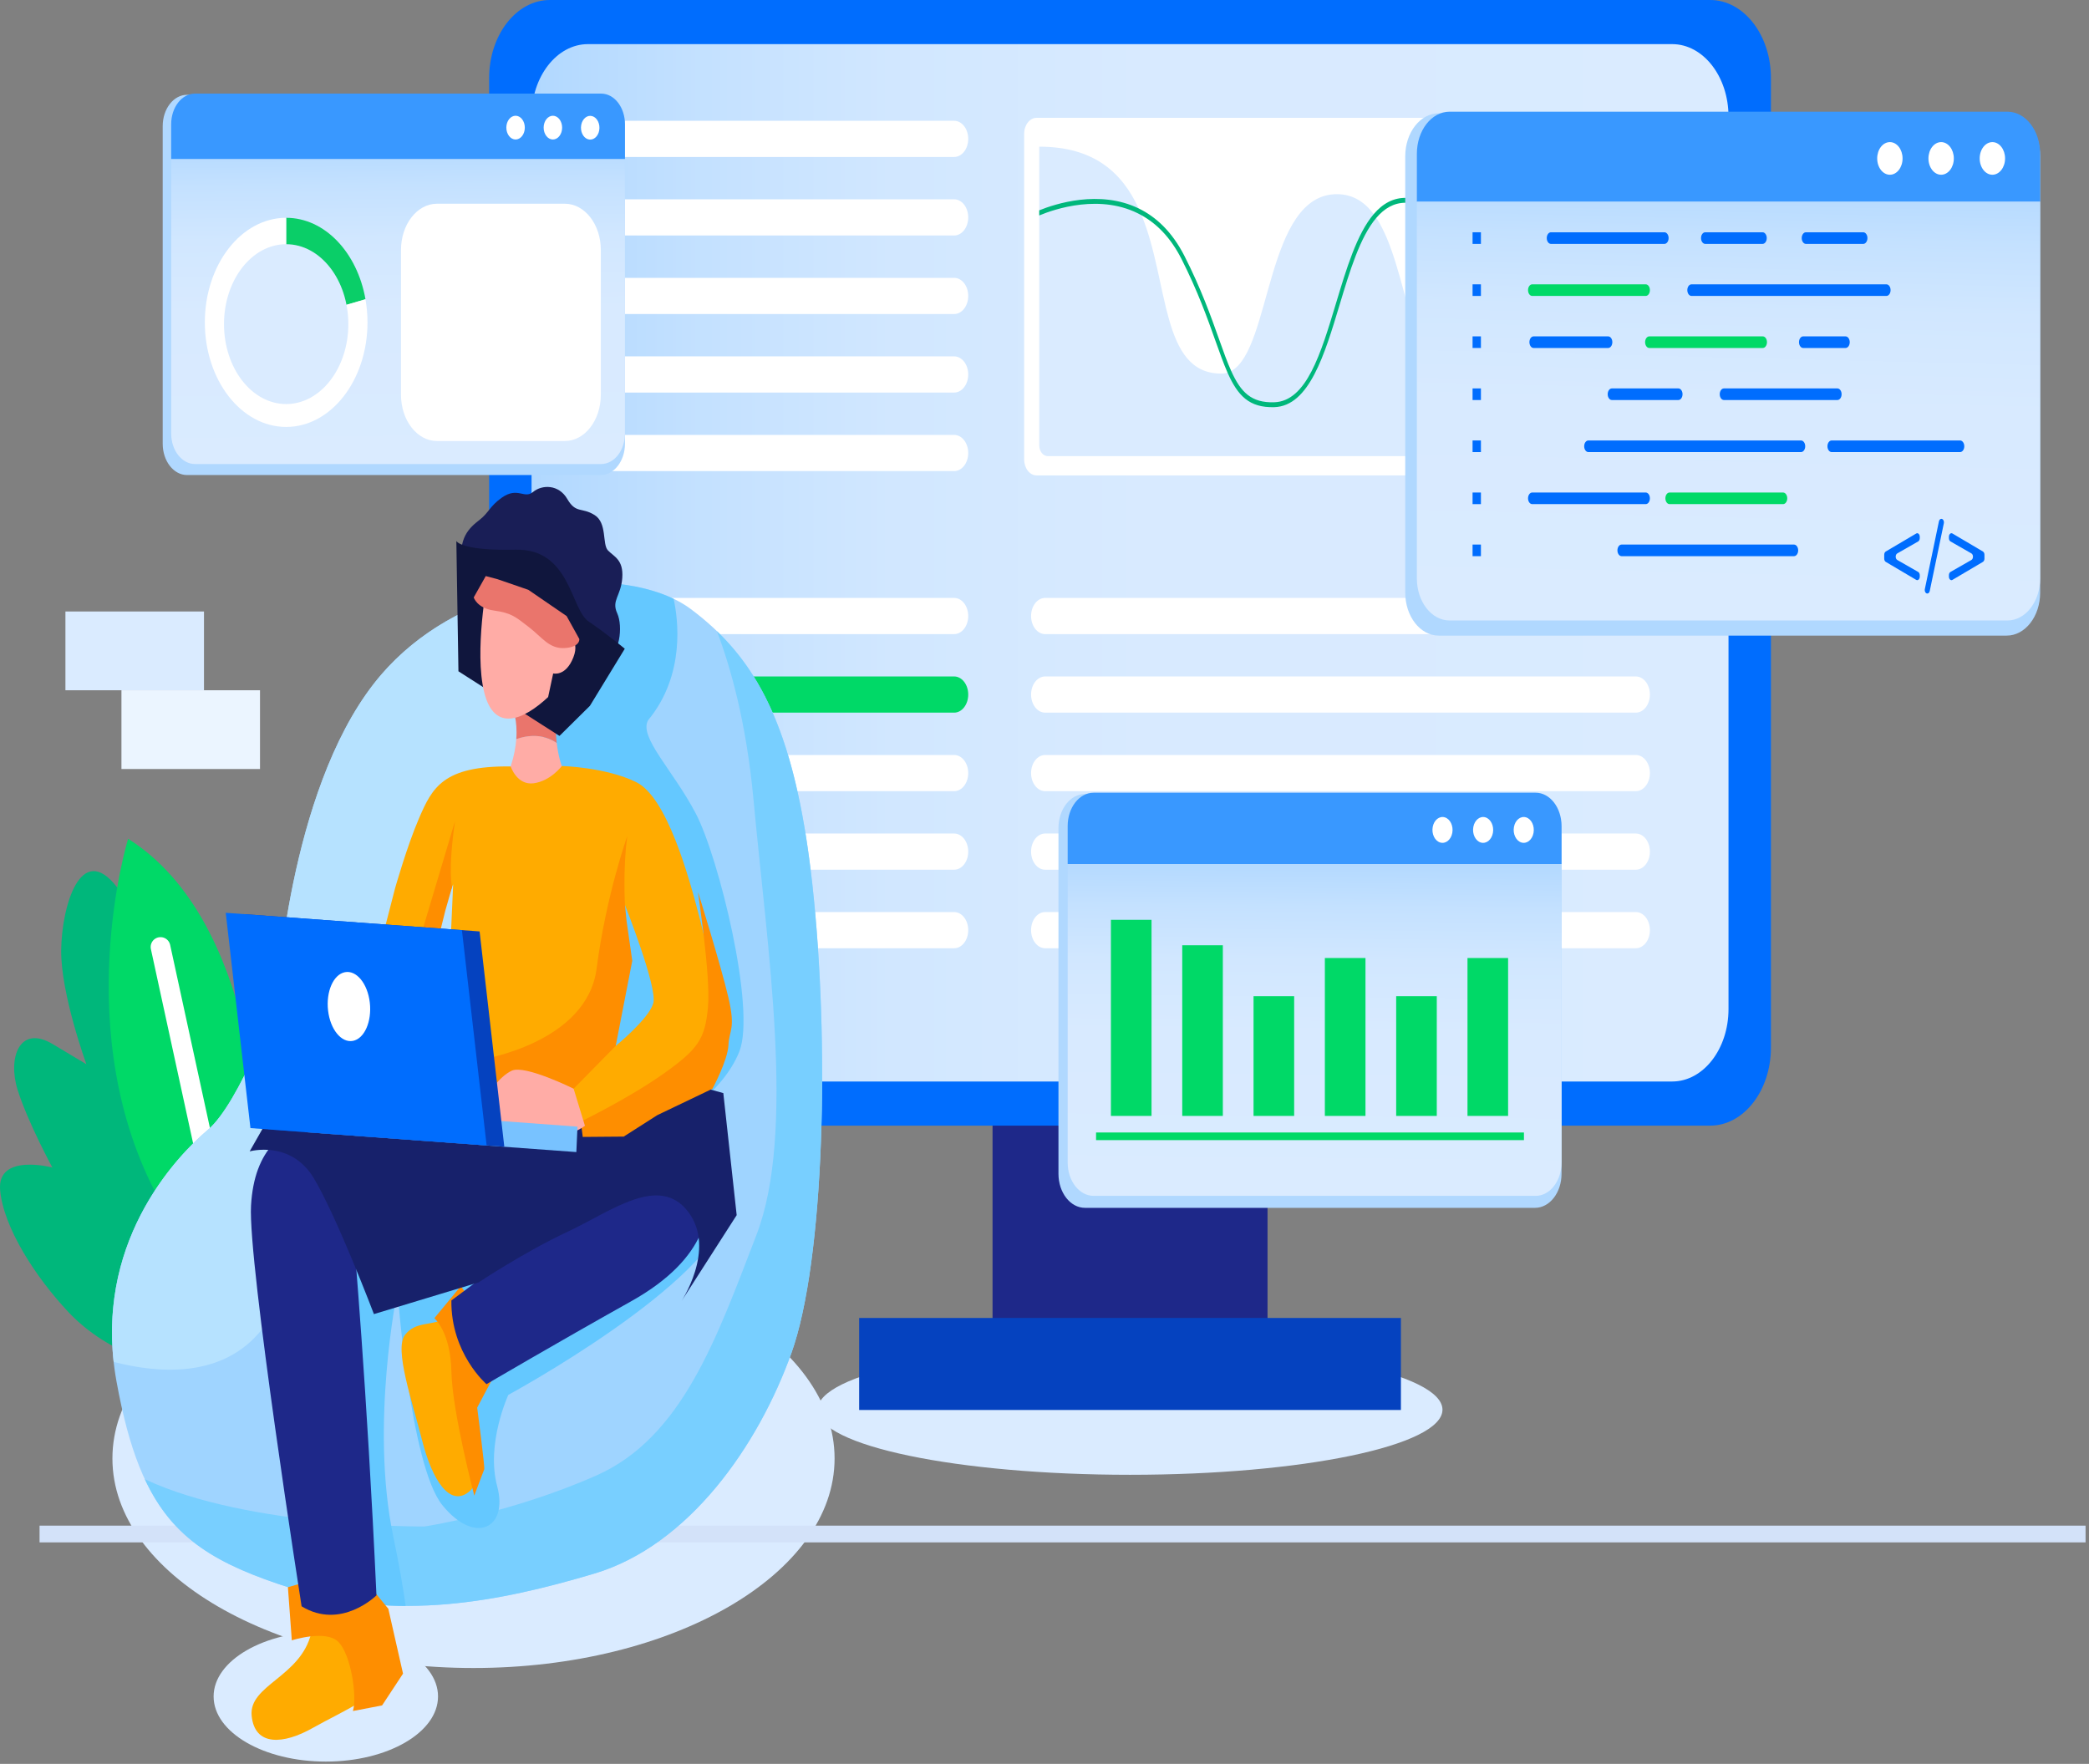 <svg width="212" height="179" viewBox="0 0 212 179" fill="none" xmlns="http://www.w3.org/2000/svg">
<rect x="0" y="0" width="212" height="179" fill="#808080" stroke="none"/>
<path d="M48.053 169.271C68.291 169.271 84.697 159.75 84.697 148.006C84.697 136.262 68.291 126.741 48.053 126.741C27.815 126.741 11.409 136.262 11.409 148.006C11.409 159.75 27.815 169.271 48.053 169.271Z" fill="#DAEBFF"/>
<path d="M33.066 178.768C39.355 178.768 44.453 175.809 44.453 172.159C44.453 168.51 39.355 165.551 33.066 165.551C26.776 165.551 21.678 168.51 21.678 172.159C21.678 175.809 26.776 178.768 33.066 178.768Z" fill="#DAEBFF"/>
<path d="M114.679 149.664C132.192 149.664 146.388 146.706 146.388 143.056C146.388 139.406 132.192 136.448 114.679 136.448C97.167 136.448 82.97 139.406 82.97 143.056C82.97 146.706 97.167 149.664 114.679 149.664Z" fill="#DAEBFF"/>
<path d="M211.652 154.824H4.014V156.523H211.652V154.824Z" fill="#D3E2F9"/>
<path d="M27.207 128.494C27.207 128.494 24.809 134.939 20.544 137.333C16.279 139.728 10.298 136.711 6.945 133.154C3.592 129.597 0.338 124.537 0.013 120.765C-0.31 116.993 5.314 118.481 5.314 118.481C5.314 118.481 2.828 113.897 1.794 110.623C0.76 107.349 1.972 103.933 5.37 105.967C8.768 108.001 8.768 108.001 8.768 108.001C8.768 108.001 6.163 100.875 6.209 96.426C6.256 91.976 8.199 85.302 11.861 90.015C15.524 94.729 15.898 104.613 15.898 104.613C15.898 104.613 16.713 100.4 17.873 97.319C19.033 94.238 21.442 94.637 22.552 98.932C23.663 103.226 24.089 109.373 24.089 109.373C24.089 109.373 25.151 104.63 26.884 105.384C28.617 106.138 29.629 111.696 29.337 117.152C29.047 122.608 27.207 128.494 27.207 128.494Z" fill="#00B77B"/>
<path d="M26.448 116.955C26.448 116.955 26.321 93.483 13.002 85.122C13.002 85.122 6.906 104.836 16.162 121.739C25.417 138.642 23.522 134.713 23.522 134.713L26.448 116.955Z" fill="#00D967"/>
<path d="M16.29 96.102L23.867 130.961" stroke="white" stroke-width="2" stroke-miterlimit="10" stroke-linecap="round" stroke-linejoin="round"/>
<path d="M128.634 112.415H100.728V133.954H128.634V112.415Z" fill="#1E2889"/>
<path d="M142.17 133.748H87.191V143.086H142.17V133.748Z" fill="#0542BF"/>
<path d="M173.556 114.23H55.805C52.4 114.23 49.639 110.68 49.639 106.302V7.928C49.639 3.549 52.4 0 55.805 0H173.556C176.962 0 179.722 3.55 179.722 7.928V106.301C179.722 110.68 176.962 114.23 173.556 114.23Z" fill="#006DFE"/>
<path d="M169.696 109.752H59.666C56.507 109.752 53.945 106.459 53.945 102.397V11.833C53.945 7.771 56.507 4.478 59.666 4.478H169.696C172.855 4.478 175.416 7.771 175.416 11.833V102.397C175.416 106.46 172.855 109.752 169.696 109.752Z" fill="url(#paint0_linear_398_5169)"/>
<path d="M96.832 15.929H60.765C59.976 15.929 59.337 15.107 59.337 14.093C59.337 13.079 59.976 12.257 60.765 12.257H96.832C97.62 12.257 98.26 13.079 98.26 14.093C98.26 15.107 97.62 15.929 96.832 15.929Z" fill="white"/>
<path d="M96.832 23.898H60.765C59.976 23.898 59.337 23.076 59.337 22.062C59.337 21.048 59.976 20.226 60.765 20.226H96.832C97.62 20.226 98.26 21.048 98.26 22.062C98.26 23.076 97.62 23.898 96.832 23.898Z" fill="white"/>
<path d="M96.832 31.868H60.765C59.976 31.868 59.337 31.046 59.337 30.032C59.337 29.018 59.976 28.196 60.765 28.196H96.832C97.62 28.196 98.26 29.018 98.26 30.032C98.26 31.046 97.62 31.868 96.832 31.868Z" fill="white"/>
<path d="M96.832 39.837H60.765C59.976 39.837 59.337 39.015 59.337 38.001C59.337 36.987 59.976 36.165 60.765 36.165H96.832C97.62 36.165 98.26 36.987 98.26 38.001C98.26 39.015 97.62 39.837 96.832 39.837Z" fill="white"/>
<path d="M96.832 47.807H60.765C59.976 47.807 59.337 46.985 59.337 45.971C59.337 44.957 59.976 44.135 60.765 44.135H96.832C97.62 44.135 98.26 44.957 98.26 45.971C98.26 46.985 97.62 47.807 96.832 47.807Z" fill="white"/>
<path d="M96.832 64.35H60.765C59.976 64.35 59.337 63.528 59.337 62.514C59.337 61.5 59.976 60.678 60.765 60.678H96.832C97.62 60.678 98.26 61.5 98.26 62.514C98.26 63.528 97.62 64.35 96.832 64.35Z" fill="white"/>
<path d="M96.832 72.32H60.765C59.976 72.32 59.337 71.498 59.337 70.484C59.337 69.47 59.976 68.648 60.765 68.648H96.832C97.62 68.648 98.26 69.47 98.26 70.484C98.26 71.498 97.62 72.32 96.832 72.32Z" fill="#00D967"/>
<path d="M96.832 80.29H60.765C59.976 80.29 59.337 79.467 59.337 78.453C59.337 77.439 59.976 76.617 60.765 76.617H96.832C97.62 76.617 98.26 77.439 98.26 78.453C98.26 79.467 97.62 80.29 96.832 80.29Z" fill="white"/>
<path d="M96.832 88.259H60.765C59.976 88.259 59.337 87.437 59.337 86.423C59.337 85.409 59.976 84.587 60.765 84.587H96.832C97.62 84.587 98.26 85.409 98.26 86.423C98.26 87.437 97.62 88.259 96.832 88.259Z" fill="white"/>
<path d="M96.832 96.229H60.765C59.976 96.229 59.337 95.406 59.337 94.393C59.337 93.379 59.976 92.556 60.765 92.556H96.832C97.62 92.556 98.26 93.379 98.26 94.393C98.26 95.406 97.62 96.229 96.832 96.229Z" fill="white"/>
<path d="M166.011 64.35H106.066C105.277 64.35 104.638 63.528 104.638 62.514C104.638 61.5 105.277 60.678 106.066 60.678H166.011C166.799 60.678 167.439 61.5 167.439 62.514C167.438 63.528 166.799 64.35 166.011 64.35Z" fill="white"/>
<path d="M166.011 72.32H106.066C105.277 72.32 104.638 71.498 104.638 70.484C104.638 69.47 105.277 68.648 106.066 68.648H166.011C166.799 68.648 167.439 69.47 167.439 70.484C167.438 71.498 166.799 72.32 166.011 72.32Z" fill="white"/>
<path d="M166.011 80.29H106.066C105.277 80.29 104.638 79.467 104.638 78.453C104.638 77.439 105.277 76.617 106.066 76.617H166.011C166.799 76.617 167.439 77.439 167.439 78.453C167.438 79.467 166.799 80.29 166.011 80.29Z" fill="white"/>
<path d="M166.011 88.259H106.066C105.277 88.259 104.638 87.437 104.638 86.423C104.638 85.409 105.277 84.587 106.066 84.587H166.011C166.799 84.587 167.439 85.409 167.439 86.423C167.438 87.437 166.799 88.259 166.011 88.259Z" fill="white"/>
<path d="M166.011 96.229H106.066C105.277 96.229 104.638 95.406 104.638 94.393C104.638 93.379 105.277 92.556 106.066 92.556H166.011C166.799 92.556 167.439 93.379 167.439 94.393C167.438 95.406 166.799 96.229 166.011 96.229Z" fill="white"/>
<path d="M168.762 48.244H105.198C104.5 48.244 103.935 47.518 103.935 46.621V13.581C103.935 12.685 104.5 11.958 105.198 11.958H168.762C169.46 11.958 170.024 12.685 170.024 13.581V46.621C170.024 47.518 169.459 48.244 168.762 48.244Z" fill="white"/>
<path d="M168.251 31.386V45.177C168.251 45.791 167.863 46.289 167.383 46.289H106.334C105.853 46.289 105.465 45.79 105.465 45.177V14.883C111.103 14.883 113.91 17.593 115.557 21.154C115.664 21.381 115.765 21.614 115.857 21.851C118.642 28.627 117.803 37.912 123.927 37.912C124.154 37.912 124.368 37.878 124.573 37.809C124.704 37.774 124.831 37.72 124.95 37.651C129.068 35.42 128.427 19.592 135.754 19.705C137.319 19.731 138.488 20.502 139.411 21.733C139.5 21.857 139.589 21.98 139.673 22.114C142.953 27.064 142.999 38.096 148.037 40.099C149.853 40.82 151.457 39.842 153.041 38.225C153.141 38.12 153.245 38.016 153.345 37.903C156.695 34.327 160.026 28.216 165.195 29.713C165.345 29.758 165.495 29.807 165.649 29.863C166.467 30.169 167.333 30.663 168.251 31.386Z" fill="#DAEBFF"/>
<path d="M168.255 28.601C167.159 28.621 166.32 29.096 165.647 29.863C164.401 31.281 163.732 33.705 163.078 36.074C162.098 39.619 161.086 43.278 158.128 43.278C157.971 43.278 157.806 43.268 157.637 43.248C155.709 43.006 154.291 40.989 153.041 38.225C152.264 36.514 151.552 34.51 150.829 32.459C148.783 26.688 146.664 20.719 142.763 20.58C142.717 20.58 142.675 20.575 142.633 20.575C141.452 20.575 140.486 21.154 139.671 22.113C138.022 24.047 136.971 27.533 135.945 30.945C134.425 35.994 132.856 41.215 129.314 41.319C126.768 41.389 125.61 40.151 124.572 37.808C124.172 36.898 123.788 35.82 123.349 34.589C122.548 32.334 121.549 29.53 119.895 26.266C118.783 24.081 117.372 22.691 115.856 21.85C111.772 19.561 106.965 21.237 105.465 21.865V21.345C107.072 20.693 111.565 19.214 115.557 21.152C117.299 21.998 118.945 23.495 120.214 25.998C121.888 29.287 122.891 32.111 123.699 34.38C124.152 35.656 124.541 36.749 124.948 37.649C125.926 39.819 126.999 40.892 129.306 40.823C132.591 40.725 134.044 35.888 135.587 30.765C136.633 27.289 137.698 23.737 139.41 21.73C140.318 20.667 141.406 20.034 142.771 20.083C146.917 20.226 149.083 26.338 151.179 32.253C151.894 34.261 152.587 36.223 153.344 37.9C154.544 40.581 155.89 42.524 157.674 42.751C160.72 43.137 161.69 39.626 162.717 35.901C163.355 33.583 164.009 31.219 165.193 29.71C165.947 28.741 166.92 28.128 168.248 28.102L168.255 28.601Z" fill="#00B77B"/>
<path d="M60.953 48.208H18.983C17.618 48.208 16.512 46.786 16.512 45.032V12.796C16.512 11.042 17.618 9.62 18.983 9.62H60.953C62.318 9.62 63.424 11.042 63.424 12.796V45.032C63.424 46.786 62.318 48.208 60.953 48.208Z" fill="#B0D8FF"/>
<path d="M63.424 12.605C63.424 10.889 62.342 9.499 61.008 9.499H19.787C18.453 9.499 17.372 10.889 17.372 12.605V16.153H63.424V12.605Z" fill="#3998FF"/>
<path d="M17.372 16.153V43.984C17.372 45.7 18.453 47.09 19.787 47.09H61.008C62.342 47.09 63.424 45.7 63.424 43.984V16.153H17.372Z" fill="url(#paint1_linear_398_5169)"/>
<path d="M52.682 14.065C53.16 13.81 53.387 13.105 53.189 12.49C52.991 11.875 52.443 11.583 51.964 11.838C51.486 12.092 51.258 12.798 51.457 13.413C51.655 14.028 52.203 14.32 52.682 14.065Z" fill="white"/>
<path d="M56.469 14.065C56.947 13.81 57.174 13.105 56.976 12.49C56.778 11.875 56.229 11.583 55.751 11.838C55.273 12.092 55.045 12.797 55.243 13.413C55.442 14.028 55.99 14.32 56.469 14.065Z" fill="white"/>
<path d="M60.809 13.239C60.928 12.591 60.616 11.942 60.112 11.789C59.608 11.636 59.103 12.037 58.984 12.685C58.865 13.333 59.177 13.982 59.681 14.135C60.185 14.288 60.69 13.887 60.809 13.239Z" fill="white"/>
<path d="M57.325 44.755H44.343C42.329 44.755 40.695 42.655 40.695 40.063V25.366C40.695 22.775 42.328 20.675 44.343 20.675H57.325C59.34 20.675 60.974 22.774 60.974 25.366V40.063C60.973 42.655 59.34 44.755 57.325 44.755Z" fill="white"/>
<path d="M37.09 30.369C36.259 25.638 32.972 22.103 29.041 22.103V32.715L37.09 30.369Z" fill="#0ACE68"/>
<path d="M29.041 32.715V22.103C24.483 22.103 20.788 26.854 20.788 32.715C20.788 38.576 24.483 43.327 29.041 43.327C33.6 43.327 37.295 38.576 37.295 32.715C37.295 31.908 37.222 31.124 37.09 30.369L29.041 32.715Z" fill="white"/>
<path d="M29.041 41.004C32.525 41.004 35.35 37.373 35.35 32.893C35.35 28.413 32.525 24.782 29.041 24.782C25.557 24.782 22.733 28.413 22.733 32.893C22.733 37.373 25.557 41.004 29.041 41.004Z" fill="#DAEBFF"/>
<path d="M20.701 62.054H6.64V70.048H20.701V62.054Z" fill="#DAEBFF"/>
<path d="M26.386 70.048H12.325V78.041H26.386V70.048Z" fill="#EBF5FF"/>
<path d="M203.651 64.502H146.002C144.128 64.502 142.609 62.549 142.609 60.14V15.863C142.609 13.453 144.128 11.5 146.002 11.5H203.651C205.525 11.5 207.044 13.453 207.044 15.863V60.14C207.044 62.549 205.524 64.502 203.651 64.502Z" fill="#B0D8FF"/>
<path d="M207.044 15.6C207.044 13.244 205.558 11.334 203.726 11.334H147.108C145.275 11.334 143.79 13.244 143.79 15.6V20.473H207.044V15.6H207.044Z" fill="#3998FF"/>
<path d="M143.789 20.473V58.701C143.789 61.057 145.274 62.967 147.106 62.967H203.724C205.557 62.967 207.042 61.057 207.042 58.701V20.473H143.789Z" fill="url(#paint2_linear_398_5169)"/>
<path d="M168.913 24.75H157.395C157.161 24.75 156.971 24.487 156.971 24.161C156.971 23.836 157.16 23.572 157.395 23.572H168.913C169.147 23.572 169.337 23.836 169.337 24.161C169.337 24.487 169.147 24.75 168.913 24.75Z" fill="#006DFE"/>
<path d="M167.014 30.032H155.495C155.261 30.032 155.071 29.768 155.071 29.443C155.071 29.117 155.261 28.854 155.495 28.854H167.014C167.248 28.854 167.438 29.117 167.438 29.443C167.438 29.768 167.249 30.032 167.014 30.032Z" fill="#00D967"/>
<path d="M191.44 30.032H171.66C171.426 30.032 171.236 29.768 171.236 29.443C171.236 29.117 171.425 28.854 171.66 28.854H191.44C191.674 28.854 191.864 29.117 191.864 29.443C191.864 29.768 191.674 30.032 191.44 30.032Z" fill="#006DFE"/>
<path d="M178.873 24.75H173.052C172.818 24.75 172.628 24.487 172.628 24.161C172.628 23.836 172.817 23.572 173.052 23.572H178.873C179.107 23.572 179.297 23.836 179.297 24.161C179.297 24.487 179.107 24.75 178.873 24.75Z" fill="#006DFE"/>
<path d="M189.091 24.75H183.27C183.036 24.75 182.846 24.487 182.846 24.161C182.846 23.836 183.036 23.572 183.27 23.572H189.091C189.325 23.572 189.515 23.836 189.515 24.161C189.515 24.487 189.325 24.75 189.091 24.75Z" fill="#006DFE"/>
<path d="M163.202 35.314H155.635C155.402 35.314 155.211 35.05 155.211 34.725C155.211 34.4 155.401 34.136 155.635 34.136H163.202C163.436 34.136 163.627 34.4 163.627 34.725C163.627 35.05 163.436 35.314 163.202 35.314Z" fill="#006DFE"/>
<path d="M178.895 35.314H167.377C167.143 35.314 166.952 35.05 166.952 34.725C166.952 34.4 167.142 34.136 167.377 34.136H178.895C179.129 34.136 179.319 34.4 179.319 34.725C179.319 35.05 179.128 35.314 178.895 35.314Z" fill="#00D967"/>
<path d="M187.294 35.314H182.993C182.759 35.314 182.569 35.05 182.569 34.725C182.569 34.4 182.758 34.136 182.993 34.136H187.294C187.528 34.136 187.719 34.4 187.719 34.725C187.718 35.05 187.528 35.314 187.294 35.314Z" fill="#006DFE"/>
<path d="M170.327 40.595H163.579C163.345 40.595 163.155 40.332 163.155 40.006C163.155 39.681 163.344 39.417 163.579 39.417H170.327C170.561 39.417 170.751 39.681 170.751 40.006C170.75 40.332 170.561 40.595 170.327 40.595Z" fill="#006DFE"/>
<path d="M186.469 40.595H174.95C174.716 40.595 174.526 40.332 174.526 40.006C174.526 39.681 174.716 39.417 174.95 39.417H186.469C186.703 39.417 186.893 39.681 186.893 40.006C186.893 40.332 186.703 40.595 186.469 40.595Z" fill="#006DFE"/>
<path d="M182.776 45.878H161.193C160.959 45.878 160.769 45.614 160.769 45.289C160.769 44.963 160.958 44.7 161.193 44.7H182.776C183.01 44.7 183.2 44.963 183.2 45.289C183.2 45.614 183.011 45.878 182.776 45.878Z" fill="#006DFE"/>
<path d="M198.919 45.878H185.882C185.648 45.878 185.457 45.614 185.457 45.289C185.457 44.963 185.647 44.7 185.882 44.7H198.919C199.153 44.7 199.343 44.963 199.343 45.289C199.343 45.614 199.153 45.878 198.919 45.878Z" fill="#006DFE"/>
<path d="M167.014 51.159H155.495C155.261 51.159 155.071 50.895 155.071 50.57C155.071 50.245 155.261 49.981 155.495 49.981H167.014C167.248 49.981 167.438 50.245 167.438 50.57C167.438 50.895 167.249 51.159 167.014 51.159Z" fill="#006DFE"/>
<path d="M180.953 51.159H169.434C169.201 51.159 169.01 50.895 169.01 50.57C169.01 50.245 169.2 49.981 169.434 49.981H180.953C181.187 49.981 181.377 50.245 181.377 50.57C181.377 50.895 181.187 51.159 180.953 51.159Z" fill="#00D967"/>
<path d="M182.062 56.441H164.567C164.333 56.441 164.143 56.178 164.143 55.852C164.143 55.527 164.332 55.263 164.567 55.263H182.062C182.296 55.263 182.486 55.527 182.486 55.852C182.486 56.178 182.296 56.441 182.062 56.441Z" fill="#006DFE"/>
<path d="M150.29 23.571H149.442V24.75H150.29V23.571Z" fill="#006DFE"/>
<path d="M150.29 28.854H149.442V30.033H150.29V28.854Z" fill="#006DFE"/>
<path d="M150.29 34.135H149.442V35.314H150.29V34.135Z" fill="#006DFE"/>
<path d="M150.29 39.417H149.442V40.596H150.29V39.417Z" fill="#006DFE"/>
<path d="M150.29 44.699H149.442V45.878H150.29V44.699Z" fill="#006DFE"/>
<path d="M150.29 49.981H149.442V51.16H150.29V49.981Z" fill="#006DFE"/>
<path d="M150.29 55.262H149.442V56.441H150.29V55.262Z" fill="#006DFE"/>
<path d="M194.465 58.846L191.376 57.021C191.28 56.965 191.218 56.834 191.218 56.689V56.297C191.218 56.153 191.28 56.022 191.376 55.966L194.465 54.141C194.636 54.04 194.826 54.215 194.826 54.473V54.612C194.826 54.758 194.762 54.89 194.665 54.946L192.544 56.16C192.33 56.282 192.33 56.703 192.544 56.827L194.665 58.041C194.762 58.096 194.826 58.228 194.826 58.374V58.514C194.826 58.772 194.636 58.947 194.465 58.846Z" fill="#006DFE"/>
<path d="M197.267 53.111L195.839 59.972C195.807 60.126 195.706 60.232 195.591 60.232C195.418 60.232 195.294 60.003 195.342 59.772L196.769 52.911C196.801 52.757 196.902 52.651 197.018 52.651C197.19 52.651 197.315 52.88 197.267 53.111Z" fill="#006DFE"/>
<path d="M201.232 57.021L198.143 58.846C197.972 58.947 197.783 58.772 197.783 58.514V58.374C197.783 58.228 197.846 58.096 197.943 58.041L200.065 56.827C200.279 56.704 200.279 56.283 200.065 56.16L197.943 54.946C197.846 54.89 197.783 54.758 197.783 54.612V54.473C197.783 54.215 197.972 54.04 198.143 54.141L201.232 55.966C201.328 56.022 201.39 56.153 201.39 56.297V56.689C201.39 56.834 201.328 56.965 201.232 57.021Z" fill="#006DFE"/>
<path d="M191.793 17.733C192.504 17.733 193.08 16.992 193.08 16.077C193.08 15.163 192.504 14.421 191.793 14.421C191.081 14.421 190.505 15.163 190.505 16.077C190.505 16.992 191.081 17.733 191.793 17.733Z" fill="white"/>
<path d="M196.994 17.733C197.705 17.733 198.282 16.992 198.282 16.077C198.282 15.163 197.705 14.421 196.994 14.421C196.283 14.421 195.706 15.163 195.706 16.077C195.706 16.992 196.283 17.733 196.994 17.733Z" fill="white"/>
<path d="M202.195 17.733C202.906 17.733 203.483 16.992 203.483 16.077C203.483 15.163 202.906 14.421 202.195 14.421C201.484 14.421 200.907 15.163 200.907 16.077C200.907 16.992 201.484 17.733 202.195 17.733Z" fill="white"/>
<path d="M155.783 122.573H110.105C108.62 122.573 107.417 121.025 107.417 119.116V84.033C107.417 82.124 108.62 80.576 110.105 80.576H155.783C157.268 80.576 158.472 82.124 158.472 84.033V119.116C158.472 121.025 157.268 122.573 155.783 122.573Z" fill="#B0D8FF"/>
<path d="M158.472 83.824C158.472 81.958 157.295 80.444 155.843 80.444H110.981C109.529 80.444 108.352 81.958 108.352 83.824V87.686H158.472V83.824Z" fill="#3998FF"/>
<path d="M108.352 87.687V117.977C108.352 119.844 109.529 121.357 110.981 121.357H155.843C157.295 121.357 158.472 119.844 158.472 117.977V87.687H108.352Z" fill="url(#paint3_linear_398_5169)"/>
<path d="M147.384 84.523C147.514 83.818 147.174 83.111 146.626 82.945C146.077 82.778 145.528 83.215 145.398 83.92C145.269 84.625 145.608 85.332 146.157 85.498C146.705 85.665 147.255 85.228 147.384 84.523Z" fill="white"/>
<path d="M151.506 84.523C151.636 83.818 151.296 83.112 150.747 82.945C150.199 82.779 149.649 83.215 149.52 83.921C149.39 84.626 149.73 85.332 150.279 85.499C150.827 85.665 151.377 85.229 151.506 84.523Z" fill="white"/>
<path d="M155.628 84.523C155.757 83.818 155.418 83.111 154.869 82.945C154.321 82.778 153.771 83.215 153.642 83.92C153.512 84.625 153.852 85.332 154.4 85.498C154.949 85.665 155.498 85.228 155.628 84.523Z" fill="white"/>
<path d="M116.862 93.343H112.74V113.245H116.862V93.343Z" fill="#00D967"/>
<path d="M124.099 95.927H119.978V113.245H124.099V95.927Z" fill="#00D967"/>
<path d="M131.336 101.097H127.215V113.245H131.336V101.097Z" fill="#00D967"/>
<path d="M138.574 97.22H134.452V113.245H138.574V97.22Z" fill="#00D967"/>
<path d="M145.811 101.097H141.69V113.245H145.811V101.097Z" fill="#00D967"/>
<path d="M153.048 97.22H148.927V113.245H153.048V97.22Z" fill="#00D967"/>
<path d="M154.656 114.926H111.233V115.701H154.656V114.926Z" fill="#00D967"/>
<path d="M28.108 101.416C28.108 101.416 29.245 80.509 37.962 69.352C46.68 58.195 63.587 56.926 70.122 61.82C76.658 66.715 80.644 73.557 82.431 89.661C84.218 105.764 83.682 127.902 80.315 137.307C76.948 146.711 69.898 156.836 60.298 159.693C50.698 162.55 40.295 164.604 29.544 161.172C18.793 157.739 14.335 154.039 11.822 140.181C9.309 126.323 17.838 117.411 21.088 114.663C24.338 111.915 28.108 101.416 28.108 101.416Z" fill="#9FD4FF"/>
<path d="M72.753 64.045C74.137 67.681 75.747 73.338 76.47 81.17C77.866 96.29 80.773 114.935 76.766 125.326C72.761 135.715 69.261 145.85 60.55 149.72C51.839 153.59 43.093 154.908 43.093 154.908C43.093 154.908 25.25 155.072 14.694 150.11C17.543 156.218 21.99 158.762 29.545 161.173C40.295 164.606 50.699 162.552 60.299 159.695C69.899 156.838 76.949 146.713 80.316 137.308C83.683 127.903 84.219 105.765 82.431 89.662C80.897 75.844 77.745 68.846 72.753 64.045Z" fill="#78CFFF"/>
<path d="M53.837 74.697L53.348 67.529L51.889 60.256C46.719 61.731 41.62 64.67 37.962 69.351C29.245 80.508 28.108 101.415 28.108 101.415C28.108 101.415 24.338 111.914 21.088 114.663C17.995 117.279 10.123 125.475 11.534 138.205C15.929 139.35 22.201 139.87 26.191 135.37C32.862 127.848 47.796 94.459 47.796 94.459L53.837 74.697Z" fill="#B6E2FF"/>
<path d="M65.777 73.084C69.6 68.456 68.799 62.749 68.363 60.767C65.685 59.479 62.03 58.902 58.074 59.171L56.596 62.6L56.29 67.406C56.29 67.406 53.793 82.957 53.778 84.492C53.763 86.027 51.514 93.082 51.099 94.117C50.685 95.151 43.495 110.457 43.495 110.457C43.495 110.457 32.758 126.555 32.847 127.149C32.935 127.744 32.767 160.789 32.767 160.789L34.409 162.372C36.682 162.773 38.936 162.956 41.167 162.966C40.918 161.164 40.522 158.854 39.906 155.899C37.537 144.55 40.339 130.973 40.339 130.973C40.339 130.973 41.612 148.673 44.885 152.736C48.159 156.8 51.617 155.142 50.456 150.823C49.296 146.506 51.588 141.553 51.588 141.553C51.588 141.553 72.509 130.207 73.873 122.653C75.238 115.1 67.959 114.193 67.959 114.193C67.959 114.193 73.361 111.007 75.04 106.687C76.718 102.367 72.94 87.008 70.621 82.573C68.303 78.139 64.791 74.793 65.777 73.084Z" fill="#64C8FF"/>
<path d="M36.53 160.304C36.53 160.304 36.871 162.815 37.339 164.762C37.808 166.709 39.205 167.851 39.114 169.883C39.023 171.916 34.713 173.671 31.746 175.35C28.778 177.031 25.852 177.251 25.54 174.124C25.227 170.996 30.503 170.2 31.584 165.734C32.665 161.267 31.932 160.895 31.932 160.895L36.53 160.304Z" fill="#FFAB00"/>
<path d="M29.614 166.465C29.614 166.465 33.057 165.346 34.335 166.616C35.612 167.885 36.262 172.149 35.815 173.636L38.776 173.068L40.901 169.842L39.408 163.263L36.039 159.143L29.218 161.067L29.614 166.465Z" fill="#FE8E00"/>
<path d="M48.379 131.562C48.379 131.562 46.696 132.907 45.254 133.756C43.813 134.604 42.219 134.026 41.101 135.467C39.983 136.908 41.836 142.209 42.839 146.174C43.842 150.139 45.663 153.091 47.685 151.307C49.708 149.523 46.654 143.934 48.524 139.922C50.395 135.91 51.099 136.364 51.099 136.364L48.379 131.562Z" fill="#FFAB00"/>
<path d="M44.078 133.773C44.078 133.773 45.727 135.136 45.81 139.193C45.894 143.251 48.133 151.78 48.133 151.78C48.133 151.78 49.056 149.3 49.141 149.11C49.225 148.92 48.427 142.849 48.427 142.849C48.427 142.849 49.982 139.891 50.062 139.799C50.142 139.707 51.221 136.584 51.221 136.584L46.763 130.522L44.078 133.773Z" fill="#FE8E00"/>
<path d="M62.425 112.63C62.425 112.63 69.993 116.053 71.278 119.309C72.563 122.565 71.82 127.706 64.08 132.039C56.339 136.372 49.372 140.468 49.372 140.468C49.372 140.468 45.744 137.359 45.808 131.972L55.838 124.498C55.838 124.498 53.347 122.624 50.355 123.066C47.362 123.509 35.892 125.534 35.892 125.534C35.892 125.534 37.237 140.754 38.204 161.901C38.204 161.901 34.615 165.46 30.607 163.009C30.607 163.009 25.142 128.103 25.475 122.343C25.807 116.583 28.727 114.347 32.891 113.28C37.056 112.213 45.593 108.821 45.593 108.821L62.425 112.63Z" fill="#1E2889"/>
<path d="M25.337 116.843C25.337 116.843 29.506 115.663 31.849 119.568C34.192 123.473 37.947 133.356 37.947 133.356L48.573 130.139C48.573 130.139 53.248 127.029 57.608 124.996C61.968 122.963 66.866 119.108 69.821 122.951C72.776 126.795 69.027 132.252 69.027 132.252L74.761 123.314L73.405 110.929L50.885 104.7L30.962 106.962L25.337 116.843Z" fill="#17216B"/>
<path d="M71.008 93.189C69.886 88.842 67.672 80.919 64.588 79.385C61.505 77.852 57.017 77.735 57.017 77.735L55.732 77.951L51.826 77.779C44.95 77.699 43.863 79.947 42.526 83.035C41.32 85.817 40.095 90.135 40.095 90.135L35.467 108.077C45.546 118.007 63.24 113.571 63.24 113.571C63.24 113.571 69.757 109.786 71.796 107.656C73.834 105.527 72.13 97.535 71.008 93.189ZM45.728 95.56L45.418 102.559L42.324 101.454C42.324 101.454 44.242 94.238 45.988 89.735L45.728 95.56ZM66.298 101.813C65.847 103.397 62.485 106.14 62.485 106.14L63.424 91.848C63.424 91.848 66.75 100.228 66.298 101.813Z" fill="#FFAB00"/>
<path d="M63.583 93.428L63.424 91.848C63.424 91.848 63.207 88.155 63.658 84.856C63.658 84.856 61.527 90.778 60.545 98.302C59.563 105.828 48.929 107.498 48.929 107.498L48.767 112.877L56.848 112.036L58.213 110.483L62.485 106.14L64.164 97.502L63.583 93.428Z" fill="#FE8E00"/>
<path d="M70.84 90.529C70.831 90.725 72.141 99.007 71.846 102.22C71.552 105.433 70.857 106.46 67.354 108.948C63.851 111.435 58.942 113.82 58.942 113.82L59.14 115.377L63.297 115.343L66.71 113.165L72.303 110.487C72.303 110.487 73.857 107.612 73.926 106.048C73.996 104.485 74.682 104.487 73.913 101.195C73.143 97.904 70.84 90.529 70.84 90.529Z" fill="#FE8E00"/>
<path d="M45.196 92.396L45.879 90.017C45.879 90.017 45.437 88.468 46.176 83.327L42.595 95.329L41.5 102.271L43.564 98.967L45.196 92.396Z" fill="#FE8E00"/>
<path d="M49.413 111.209C49.413 111.209 50.605 109.262 51.947 108.65C53.29 108.038 58.214 110.483 58.214 110.483L59.362 114.243C59.362 114.243 57.622 115.659 55.554 115.017C53.486 114.375 50.224 114.43 50.224 114.43L49.413 111.209Z" fill="#FFACA6"/>
<path d="M58.605 114.334L31.086 112.314L30.972 114.894L58.49 116.914L58.605 114.334Z" fill="#78C2FF"/>
<path d="M51.179 116.373L27.211 114.613L24.704 92.764L48.671 94.523L51.179 116.373Z" fill="#0542BF"/>
<path d="M49.385 116.241L25.416 114.481L22.909 92.632L46.877 94.392L49.385 116.241Z" fill="#006DFE"/>
<path d="M35.817 105.629C36.986 105.404 37.752 103.662 37.529 101.737C37.305 99.812 36.176 98.434 35.007 98.659C33.837 98.884 33.071 100.626 33.294 102.551C33.518 104.475 34.647 105.853 35.817 105.629Z" fill="white"/>
<path d="M52.394 75.014C52.334 75.802 52.17 76.729 51.825 77.779C51.825 77.779 52.456 79.721 54.169 79.487C55.883 79.253 57.017 77.735 57.017 77.735C57.017 77.735 56.673 76.885 56.498 75.387C55.001 74.389 53.434 74.638 52.394 75.014Z" fill="#FFACA6"/>
<path d="M56.498 75.387C56.366 74.264 56.33 72.777 56.604 71.006L55.551 70.112L52.038 71.945C52.038 71.945 52.542 73.048 52.394 75.013C53.434 74.638 55.001 74.389 56.498 75.387Z" fill="#EA756C"/>
<path d="M49.627 61.018C49.627 61.018 47.742 61.366 46.96 57.554C46.354 54.602 47.705 53.509 48.661 52.762C49.617 52.016 49.69 51.382 50.918 50.509C52.545 49.355 53.198 50.676 54.096 49.925C54.994 49.174 56.698 49.13 57.571 50.638C58.445 52.145 59.023 51.447 60.334 52.262C61.645 53.077 61.092 55.225 61.699 55.858C62.306 56.491 63.284 56.791 63.151 58.644C63.017 60.497 62.033 60.915 62.636 62.234C63.238 63.552 62.926 66.568 61.36 66.943C59.793 67.319 58.995 68.698 58.809 70.024C58.623 71.35 56.92 71.911 55.978 71.384C55.035 70.857 49.627 61.018 49.627 61.018Z" fill="#191E56"/>
<path d="M46.312 54.903C46.312 54.903 46.752 55.914 52.319 55.783C57.887 55.652 57.898 61.828 59.73 63.066C61.563 64.303 63.405 65.835 63.405 65.835L59.865 71.63L56.779 74.682L46.524 68.124L46.312 54.903Z" fill="#10163D"/>
<path d="M49.463 58.98C49.463 58.98 48.105 66.102 49.141 70.262C50.176 74.422 53.187 73.01 55.626 70.738L56.139 68.341C56.139 68.341 57.413 68.687 58.187 66.71C58.961 64.734 57.3 64.366 57.3 64.366C57.3 64.366 56.659 63.78 56.597 62.599C56.597 62.599 55.559 63.209 54.396 61.089C54.396 61.089 53.787 59.77 52.864 60.241C51.941 60.712 50.928 60.344 50.466 59.297C50.004 58.252 49.463 58.98 49.463 58.98Z" fill="#FFACA6"/>
<path d="M48.076 60.626C48.076 60.626 48.388 61.718 50.151 61.962C51.913 62.206 52.324 62.605 53.666 63.635C55.007 64.664 55.734 65.87 57.321 65.765C58.908 65.661 58.791 64.844 58.791 64.844L57.503 62.519L53.618 59.856L50.483 58.775L49.297 58.46L48.076 60.626Z" fill="#EA756C"/>
<defs>
<linearGradient id="paint0_linear_398_5169" x1="53.945" y1="57.115" x2="175.416" y2="57.115" gradientUnits="userSpaceOnUse">
<stop stop-color="#B0D8FF"/>
<stop offset="0.015" stop-color="#B3D9FF"/>
<stop offset="0.145" stop-color="#C4E1FF"/>
<stop offset="0.301" stop-color="#D1E7FF"/>
<stop offset="0.512" stop-color="#D8EAFF"/>
<stop offset="1" stop-color="#DAEBFF"/>
</linearGradient>
<linearGradient id="paint1_linear_398_5169" x1="40.29" y1="13.786" x2="40.668" y2="48.429" gradientUnits="userSpaceOnUse">
<stop stop-color="#B0D8FF"/>
<stop offset="0.015" stop-color="#B3D9FF"/>
<stop offset="0.145" stop-color="#C4E1FF"/>
<stop offset="0.301" stop-color="#D1E7FF"/>
<stop offset="0.512" stop-color="#D8EAFF"/>
<stop offset="1" stop-color="#DAEBFF"/>
</linearGradient>
<linearGradient id="paint2_linear_398_5169" x1="175.743" y1="17.437" x2="174.611" y2="63.816" gradientUnits="userSpaceOnUse">
<stop stop-color="#B0D8FF"/>
<stop offset="0.015" stop-color="#B3D9FF"/>
<stop offset="0.145" stop-color="#C4E1FF"/>
<stop offset="0.301" stop-color="#D1E7FF"/>
<stop offset="0.512" stop-color="#D8EAFF"/>
<stop offset="1" stop-color="#DAEBFF"/>
</linearGradient>
<linearGradient id="paint3_linear_398_5169" x1="133.516" y1="87.067" x2="133.138" y2="121.711" gradientUnits="userSpaceOnUse">
<stop stop-color="#B0D8FF"/>
<stop offset="0.015" stop-color="#B3D9FF"/>
<stop offset="0.145" stop-color="#C4E1FF"/>
<stop offset="0.301" stop-color="#D1E7FF"/>
<stop offset="0.512" stop-color="#D8EAFF"/>
<stop offset="1" stop-color="#DAEBFF"/>
</linearGradient>
</defs>
</svg>
